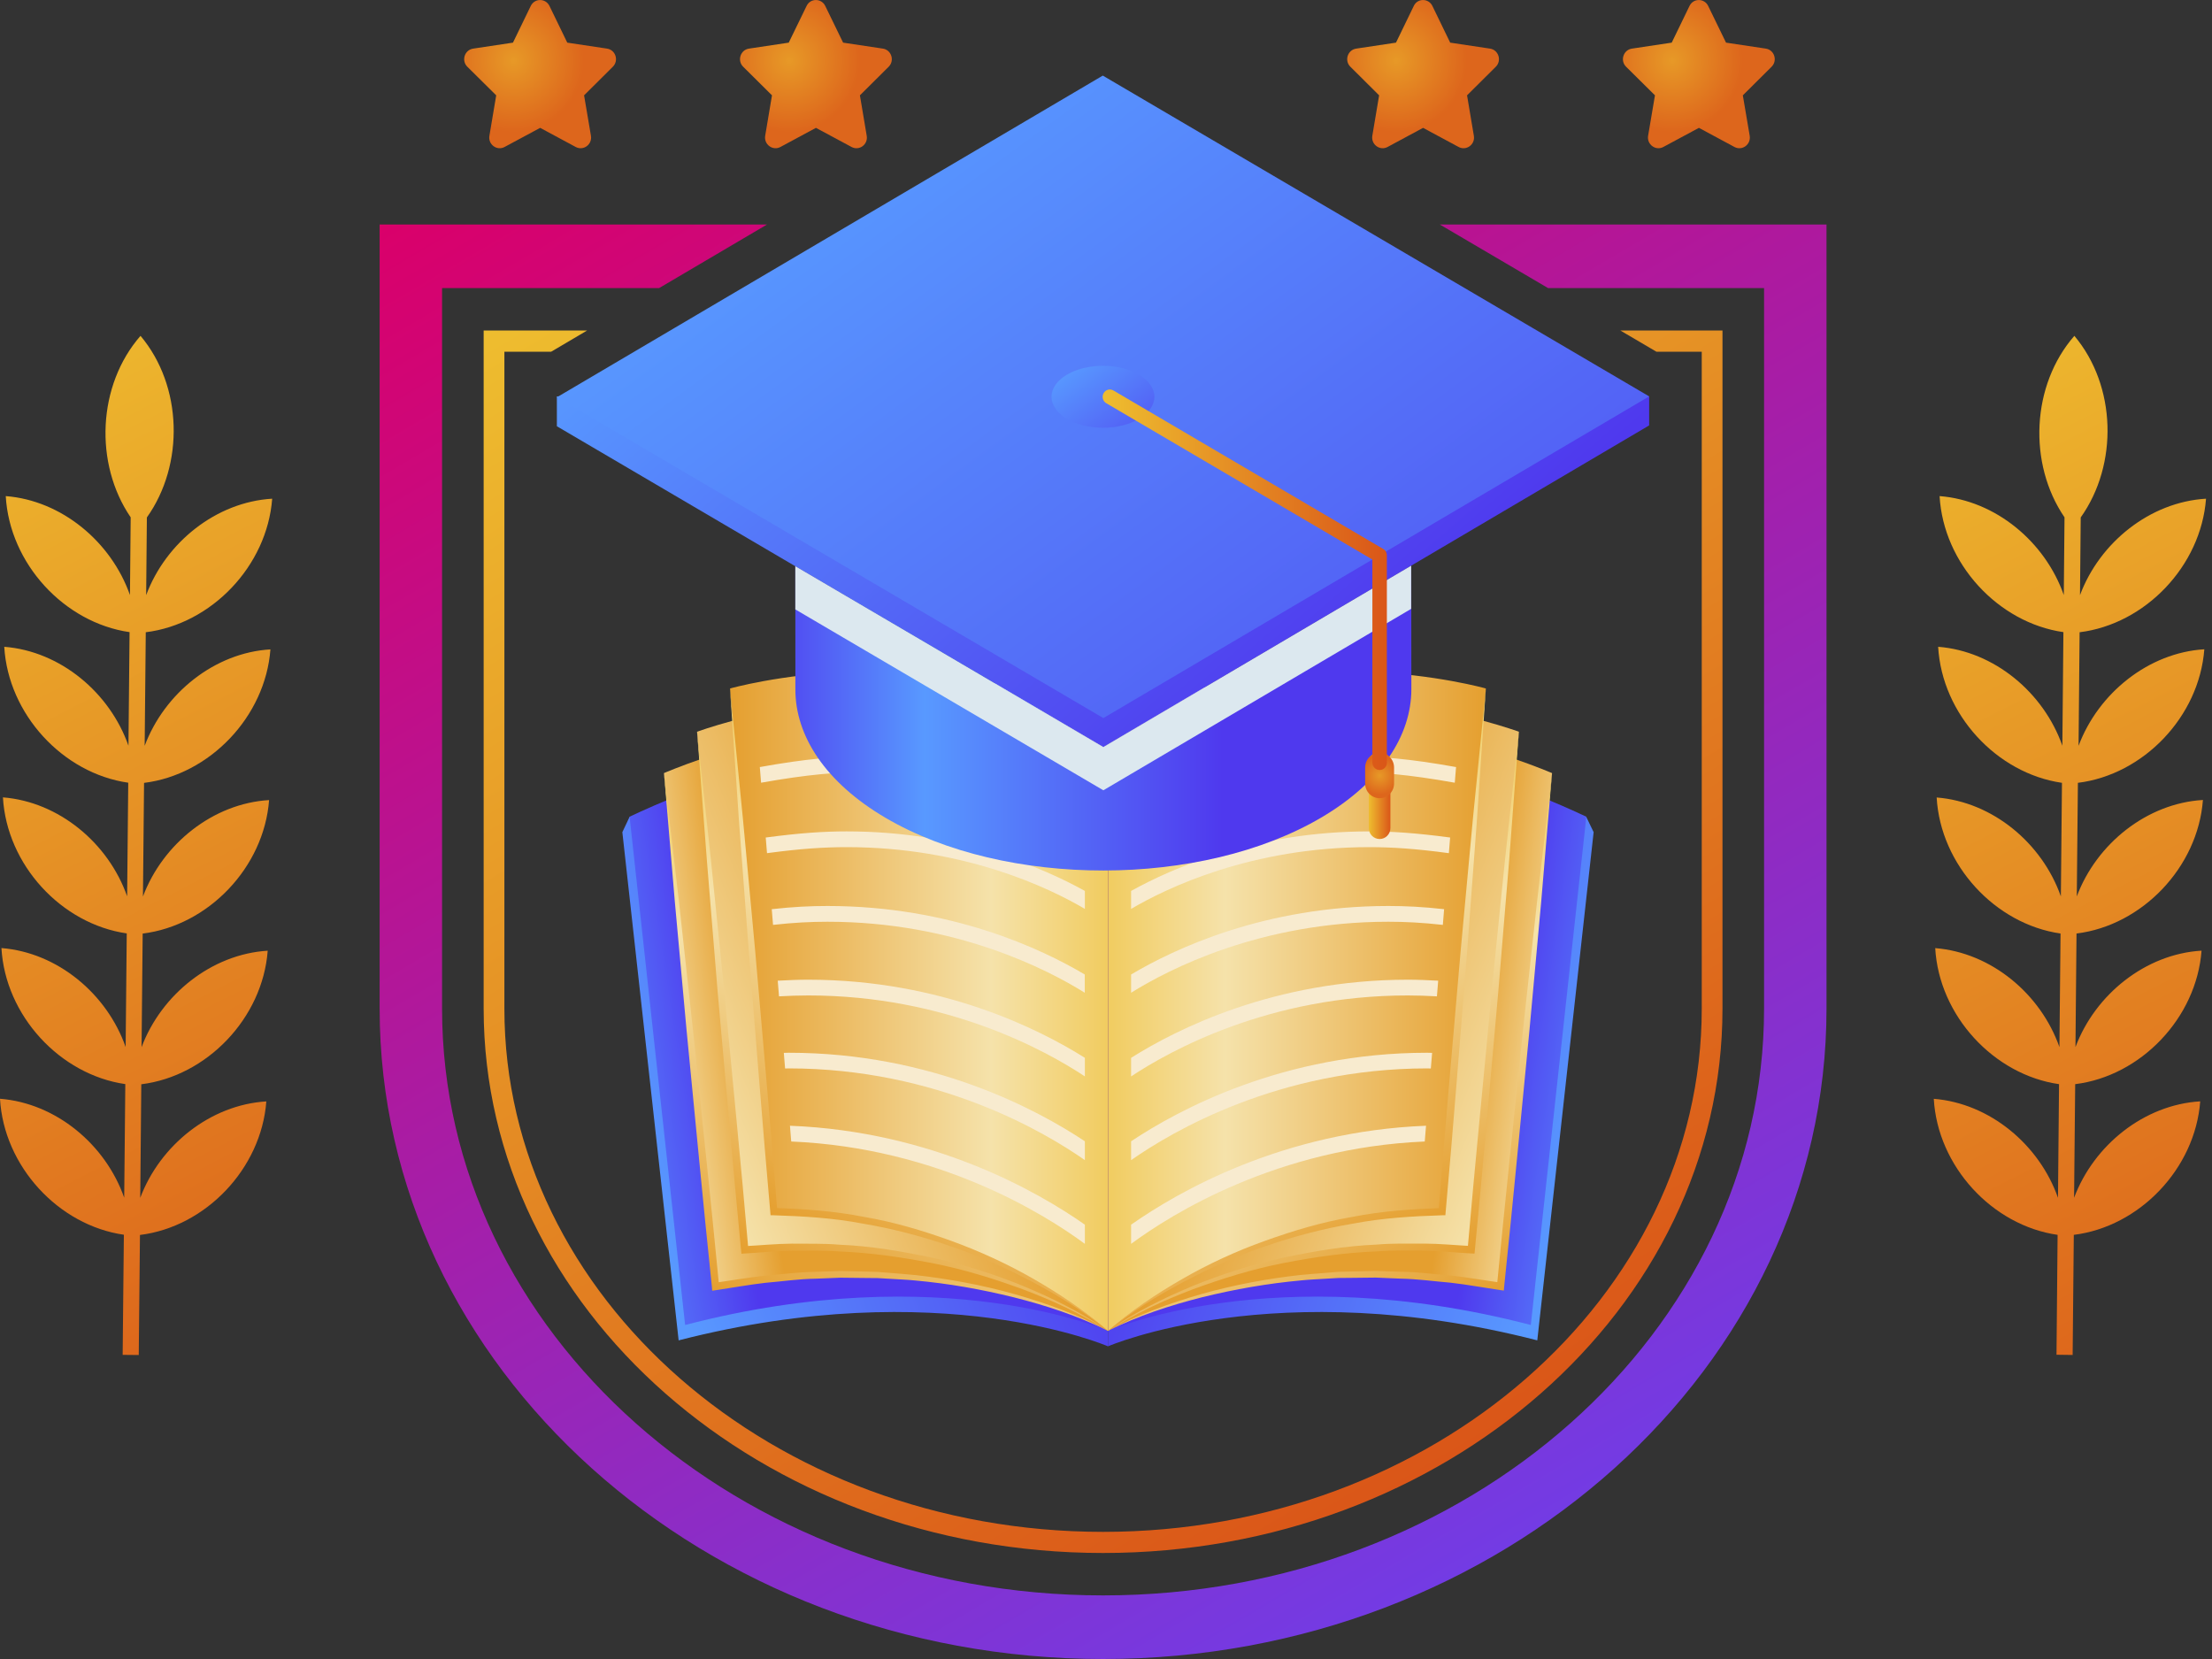 <svg width="40" height="30" viewBox="0 0 40 30" fill="none" xmlns="http://www.w3.org/2000/svg">
<rect x="0" y="0" width="40" height="30" fill="#333333" stroke="none"/>
<g clip-path="url(#clip0_2_627)">
<path d="M26.037 4.06L27.995 5.21H31.9V18.239C31.9 24.089 26.539 28.85 19.947 28.85C13.355 28.85 7.994 24.089 7.994 18.239V5.21H11.918L13.87 4.06H6.865V18.239C6.865 24.723 12.733 30 19.947 30C27.161 30 33.029 24.723 33.029 18.239V4.06H26.037Z" fill="url(#paint0_linear_2_627)"/>
<path d="M29.3 5.976L29.953 6.36H30.773V18.239C30.773 23.455 25.915 27.701 19.947 27.701C13.979 27.701 9.121 23.455 9.121 18.239V6.36H9.967L10.618 5.976H8.746V18.239C8.746 23.667 13.77 28.083 19.947 28.083C26.124 28.083 31.148 23.667 31.148 18.239V5.976H29.3Z" fill="url(#paint1_linear_2_627)"/>
<path d="M37.587 13.487L37.606 11.433C38.791 11.287 39.8 10.237 39.892 9.018C38.878 9.078 37.968 9.809 37.613 10.762L37.626 9.357C38.307 8.399 38.273 6.979 37.511 6.073C36.733 6.964 36.67 8.384 37.333 9.355L37.32 10.76C36.983 9.799 36.088 9.05 35.074 8.971C35.143 10.192 36.132 11.261 37.313 11.431L37.294 13.485C36.956 12.524 36.061 11.775 35.048 11.696C35.117 12.916 36.106 13.986 37.287 14.156L37.267 16.21C36.93 15.249 36.035 14.501 35.021 14.421C35.09 15.641 36.079 16.711 37.261 16.881L37.241 18.935C36.904 17.974 36.009 17.226 34.995 17.145C35.064 18.366 36.053 19.436 37.234 19.605L37.215 21.66C36.877 20.699 35.982 19.951 34.969 19.87C35.038 21.091 36.027 22.161 37.208 22.33L37.188 24.498L37.48 24.502L37.501 22.33C38.686 22.184 39.694 21.135 39.787 19.916C38.773 19.976 37.863 20.707 37.506 21.66L37.526 19.605C38.711 19.459 39.719 18.41 39.811 17.191C38.798 17.251 37.888 17.982 37.531 18.935L37.55 16.881C38.735 16.735 39.744 15.685 39.836 14.466C38.822 14.526 37.912 15.257 37.555 16.21L37.575 14.156C38.76 14.01 39.769 12.96 39.861 11.741C38.854 11.802 37.944 12.533 37.587 13.487Z" fill="url(#paint2_linear_2_627)"/>
<path d="M2.616 13.487L2.636 11.433C3.821 11.287 4.83 10.237 4.922 9.018C3.908 9.078 2.998 9.809 2.643 10.762L2.656 9.357C3.337 8.399 3.303 6.979 2.541 6.073C1.762 6.964 1.7 8.384 2.363 9.355L2.35 10.76C2.012 9.799 1.117 9.05 0.104 8.971C0.173 10.192 1.162 11.261 2.343 11.431L2.323 13.485C1.986 12.524 1.091 11.775 0.077 11.696C0.148 12.915 1.137 13.985 2.319 14.154L2.299 16.208C1.961 15.247 1.066 14.499 0.053 14.419C0.122 15.64 1.111 16.709 2.292 16.879L2.272 18.933C1.935 17.972 1.04 17.224 0.026 17.144C0.095 18.364 1.084 19.434 2.266 19.604L2.246 21.658C1.909 20.697 1.014 19.949 0 19.869C0.069 21.089 1.058 22.159 2.24 22.328L2.218 24.5L2.509 24.503L2.531 22.332C3.716 22.186 4.724 21.136 4.816 19.917C3.803 19.978 2.893 20.709 2.536 21.661L2.555 19.607C3.74 19.461 4.749 18.412 4.841 17.192C3.827 17.253 2.917 17.984 2.56 18.936L2.58 16.882C3.765 16.736 4.774 15.687 4.866 14.468C3.852 14.528 2.942 15.259 2.585 16.212L2.605 14.157C3.79 14.011 4.798 12.962 4.89 11.743C3.883 11.802 2.973 12.533 2.616 13.487Z" fill="url(#paint3_linear_2_627)"/>
<path d="M28.684 14.771L28.293 14.815C26.968 14.255 23.348 12.91 20.036 13.359V24.346C20.036 24.346 23.073 23.024 27.799 24.238L28.818 15.048L28.684 14.771Z" fill="url(#paint4_linear_2_627)"/>
<path d="M20.036 13.081V24.067C20.036 24.067 23.027 22.746 27.682 23.96L28.686 14.769C28.684 14.771 24.12 12.518 20.036 13.081Z" fill="url(#paint5_linear_2_627)"/>
<path d="M20.036 13.081V24.067C20.036 24.067 22.812 22.473 27.134 23.262L28.066 13.98C28.064 13.98 23.827 12.143 20.036 13.081Z" fill="url(#paint6_linear_2_627)"/>
<path d="M20.036 13.081V24.067C20.036 24.067 22.606 22.213 26.605 22.6L27.467 13.232C27.465 13.232 23.544 11.791 20.036 13.081Z" fill="url(#paint7_linear_2_627)"/>
<path d="M20.036 13.081V24.067C20.036 24.067 22.399 21.943 26.076 21.909L26.869 12.45C26.869 12.45 23.262 11.422 20.036 13.081Z" fill="url(#paint8_linear_2_627)"/>
<path d="M20.454 20.638V20.979C21.189 20.464 23.124 19.32 25.81 19.32C25.831 19.32 25.852 19.32 25.874 19.322L25.897 19.039C25.867 19.039 25.838 19.037 25.808 19.037C23.215 19.037 21.311 20.067 20.454 20.638Z" fill="#F8EBCF"/>
<path d="M20.454 19.129V19.465C21.16 18.997 22.96 17.999 25.458 18.001C25.629 18.001 25.805 18.007 25.984 18.017L26.007 17.734C25.821 17.724 25.637 17.716 25.458 17.716C23.042 17.716 21.271 18.614 20.454 19.129Z" fill="#F8EBCF"/>
<path d="M20.454 22.493C21.181 21.955 23.101 20.754 25.764 20.642L25.787 20.357C23.206 20.457 21.309 21.546 20.454 22.146V22.493Z" fill="#F8EBCF"/>
<path d="M24.418 13.676C22.534 13.676 21.146 14.241 20.452 14.602V14.924C21.059 14.59 22.459 13.961 24.418 13.961C24.919 13.961 25.461 14.003 26.307 14.154L26.33 13.871C25.482 13.718 24.931 13.676 24.418 13.676Z" fill="#F8EBCF"/>
<path d="M24.762 15.034C22.701 15.034 21.189 15.702 20.454 16.111V16.436C21.094 16.059 22.626 15.318 24.762 15.319C25.165 15.319 25.591 15.346 26.2 15.428L26.223 15.145C25.609 15.063 25.173 15.034 24.762 15.034Z" fill="#F8EBCF"/>
<path d="M25.107 16.383C22.869 16.383 21.23 17.161 20.454 17.622V17.952C21.128 17.531 22.792 16.668 25.107 16.668C25.405 16.668 25.716 16.683 26.091 16.725L26.114 16.441C25.732 16.398 25.413 16.383 25.107 16.383Z" fill="#F8EBCF"/>
<path d="M20.036 24.067C20.569 23.776 21.145 23.568 21.727 23.4C22.311 23.236 22.91 23.123 23.514 23.056C23.666 23.04 23.817 23.031 23.968 23.018L24.195 22.999L24.423 22.993L24.878 22.983L25.334 22.998C25.639 22.999 25.94 23.043 26.242 23.066C26.545 23.1 26.845 23.154 27.146 23.195L27.069 23.256C27.217 21.708 27.384 20.162 27.542 18.616L27.796 16.297L28.066 13.98L27.87 16.304L27.658 18.626C27.505 20.174 27.363 21.721 27.2 23.268L27.194 23.338L27.123 23.328C26.825 23.284 26.529 23.229 26.229 23.195C25.93 23.17 25.63 23.127 25.329 23.122L24.878 23.103L24.427 23.108L24.202 23.11L23.977 23.123C23.827 23.133 23.675 23.138 23.526 23.154C22.925 23.209 22.329 23.313 21.744 23.457C21.156 23.606 20.577 23.794 20.036 24.067Z" fill="url(#paint9_linear_2_627)"/>
<path d="M20.036 24.067C20.508 23.739 21.023 23.482 21.553 23.261C22.083 23.043 22.632 22.869 23.192 22.746C23.751 22.627 24.319 22.53 24.893 22.506C25.18 22.481 25.466 22.489 25.752 22.488C26.038 22.489 26.325 22.518 26.611 22.533L26.539 22.593C26.674 21.031 26.832 19.471 26.976 17.91L27.213 15.569L27.467 13.23L27.289 15.576L27.095 17.92C26.953 19.481 26.823 21.044 26.67 22.605L26.664 22.669L26.598 22.666C26.315 22.651 26.032 22.62 25.749 22.615C25.466 22.617 25.181 22.605 24.898 22.629C24.33 22.651 23.768 22.731 23.21 22.84C22.652 22.949 22.107 23.118 21.573 23.314C21.039 23.517 20.518 23.756 20.036 24.067Z" fill="url(#paint10_linear_2_627)"/>
<path d="M20.036 24.067C20.449 23.707 20.904 23.4 21.38 23.128C21.854 22.855 22.352 22.625 22.868 22.441C23.381 22.256 23.907 22.099 24.447 22.007C24.984 21.899 25.532 21.864 26.078 21.844L26.014 21.904C26.137 20.326 26.28 18.752 26.415 17.176L26.634 14.813L26.869 12.452L26.708 14.82L26.532 17.186C26.404 18.762 26.284 20.34 26.142 21.916L26.137 21.975L26.078 21.976C25.54 21.993 24.998 22.025 24.467 22.127C23.934 22.216 23.409 22.355 22.897 22.53C22.384 22.701 21.887 22.927 21.406 23.179C20.926 23.432 20.46 23.722 20.036 24.067Z" fill="url(#paint11_linear_2_627)"/>
<path d="M11.385 14.771L11.778 14.815C13.103 14.255 16.723 12.91 20.036 13.359V24.346C20.036 24.346 16.998 23.024 12.272 24.238L11.254 15.048L11.385 14.771Z" fill="url(#paint12_linear_2_627)"/>
<path d="M20.036 13.081V24.067C20.036 24.067 17.044 22.746 12.389 23.96L11.385 14.769C11.385 14.771 15.95 12.518 20.036 13.081Z" fill="url(#paint13_linear_2_627)"/>
<path d="M20.036 13.081V24.067C20.036 24.067 17.26 22.473 12.937 23.262L12.006 13.98C12.006 13.98 16.243 12.143 20.036 13.081Z" fill="url(#paint14_linear_2_627)"/>
<path d="M20.036 13.081V24.067C20.036 24.067 17.465 22.213 13.467 22.6L12.605 13.232C12.605 13.232 16.526 11.791 20.036 13.081Z" fill="url(#paint15_linear_2_627)"/>
<path d="M20.036 13.081V24.067C20.036 24.067 17.673 21.943 13.995 21.909L13.202 12.45C13.202 12.45 16.807 11.422 20.036 13.081Z" fill="url(#paint16_linear_2_627)"/>
<path d="M19.618 20.638V20.979C18.882 20.464 16.947 19.32 14.262 19.32C14.24 19.32 14.219 19.32 14.197 19.322L14.174 19.039C14.204 19.039 14.234 19.037 14.263 19.037C16.855 19.037 18.759 20.067 19.618 20.638Z" fill="#F8EBCF"/>
<path d="M19.618 19.129V19.465C18.912 18.997 17.112 17.999 14.614 18.001C14.443 18.001 14.267 18.007 14.087 18.017L14.064 17.734C14.25 17.724 14.434 17.716 14.614 17.716C17.029 17.716 18.8 18.614 19.618 19.129Z" fill="#F8EBCF"/>
<path d="M19.618 22.493C18.89 21.955 16.97 20.754 14.308 20.642L14.285 20.357C16.865 20.457 18.762 21.546 19.618 22.146V22.493Z" fill="#F8EBCF"/>
<path d="M15.652 13.676C17.536 13.676 18.923 14.241 19.618 14.602V14.924C19.011 14.59 17.61 13.961 15.652 13.961C15.15 13.961 14.609 14.003 13.763 14.154L13.74 13.871C14.587 13.718 15.139 13.676 15.652 13.676Z" fill="#F8EBCF"/>
<path d="M15.31 15.034C17.37 15.034 18.882 15.702 19.618 16.111V16.436C18.978 16.059 17.446 15.318 15.31 15.319C14.907 15.319 14.48 15.346 13.87 15.428L13.847 15.145C14.462 15.063 14.897 15.034 15.31 15.034Z" fill="#F8EBCF"/>
<path d="M14.963 16.383C17.2 16.383 18.839 17.161 19.616 17.622V17.952C18.941 17.531 17.278 16.668 14.963 16.668C14.665 16.668 14.354 16.683 13.979 16.725L13.956 16.441C14.337 16.398 14.656 16.383 14.963 16.383Z" fill="#F8EBCF"/>
<path d="M20.036 24.067C19.493 23.794 18.913 23.606 18.329 23.459C17.744 23.314 17.148 23.209 16.547 23.155C16.397 23.14 16.246 23.135 16.096 23.125L15.871 23.112L15.645 23.11L15.195 23.105L14.744 23.123C14.443 23.127 14.143 23.172 13.844 23.197C13.544 23.231 13.248 23.286 12.95 23.33L12.879 23.34L12.873 23.269C12.71 21.723 12.568 20.175 12.415 18.628L12.203 16.305L12.007 13.981L12.277 16.299L12.53 18.618C12.688 20.164 12.856 21.71 13.004 23.258L12.927 23.197C13.228 23.155 13.528 23.102 13.831 23.068C14.133 23.044 14.434 23.003 14.739 22.999L15.195 22.984L15.65 22.994L15.877 23.001L16.105 23.019C16.256 23.033 16.407 23.041 16.559 23.058C17.163 23.127 17.762 23.237 18.346 23.402C18.927 23.568 19.503 23.776 20.036 24.067Z" fill="url(#paint17_linear_2_627)"/>
<path d="M20.036 24.067C19.553 23.756 19.032 23.517 18.499 23.316C17.964 23.12 17.419 22.951 16.861 22.842C16.304 22.734 15.741 22.652 15.173 22.63C14.89 22.607 14.607 22.619 14.322 22.617C14.039 22.62 13.756 22.651 13.473 22.667L13.408 22.671L13.401 22.607C13.248 21.046 13.118 19.483 12.976 17.922L12.784 15.578L12.605 13.232L12.858 15.571L13.095 17.912C13.241 19.473 13.399 21.032 13.533 22.595L13.46 22.535C13.746 22.521 14.033 22.491 14.319 22.489C14.605 22.493 14.893 22.483 15.178 22.508C15.751 22.531 16.319 22.629 16.88 22.748C17.439 22.87 17.989 23.044 18.518 23.262C19.048 23.482 19.563 23.74 20.036 24.067Z" fill="url(#paint18_linear_2_627)"/>
<path d="M20.036 24.067C19.611 23.722 19.145 23.432 18.665 23.179C18.183 22.927 17.688 22.703 17.174 22.53C16.662 22.354 16.137 22.216 15.604 22.127C15.073 22.025 14.533 21.993 13.993 21.976L13.934 21.975L13.929 21.916C13.788 20.34 13.668 18.762 13.539 17.186L13.361 14.818L13.2 12.45L13.435 14.811L13.654 17.174C13.789 18.75 13.934 20.326 14.056 21.903L13.992 21.842C14.538 21.862 15.084 21.898 15.622 22.005C16.162 22.096 16.689 22.253 17.202 22.439C17.715 22.625 18.216 22.855 18.69 23.127C19.165 23.4 19.623 23.707 20.036 24.067Z" fill="url(#paint19_linear_2_627)"/>
<path d="M28.93 7.168L19.942 1.89L10.987 7.168H10.07V7.708L19.952 13.51L29.822 7.693V7.168H28.93Z" fill="url(#paint20_linear_2_627)"/>
<path d="M19.952 13.51L14.382 10.239L14.383 12.469C14.383 13.309 14.926 14.149 16.012 14.788C18.181 16.062 21.73 16.059 23.898 14.781C24.439 14.461 24.846 14.09 25.115 13.696C25.387 13.3 25.522 12.88 25.522 12.46L25.52 10.229L19.952 13.51Z" fill="url(#paint21_linear_2_627)"/>
<path d="M19.942 1.367L10.07 7.184L19.952 12.985L29.822 7.168L19.942 1.367Z" fill="url(#paint22_linear_2_627)"/>
<path d="M25.518 11.01V10.23L19.952 13.51L14.382 10.239V11.02L19.952 14.291L25.518 11.01Z" fill="#DCE8EF"/>
<path d="M20.875 7.175C20.875 7.485 20.459 7.735 19.945 7.735C19.432 7.735 19.015 7.484 19.015 7.175C19.015 6.865 19.432 6.615 19.945 6.615C20.46 6.615 20.875 6.867 20.875 7.175Z" fill="url(#paint23_linear_2_627)"/>
<path d="M24.948 15.172C24.839 15.172 24.752 15.083 24.752 14.972V13.792C24.752 13.681 24.839 13.592 24.948 13.592C25.056 13.592 25.143 13.681 25.143 13.792V14.972C25.143 15.083 25.056 15.172 24.948 15.172Z" fill="url(#paint24_linear_2_627)"/>
<path d="M24.948 14.434C24.803 14.434 24.686 14.315 24.686 14.168V13.879C24.686 13.732 24.803 13.612 24.948 13.612C25.092 13.612 25.209 13.732 25.209 13.879V14.168C25.209 14.315 25.092 14.434 24.948 14.434Z" fill="url(#paint25_radial_2_627)"/>
<path d="M24.948 13.924C24.875 13.924 24.817 13.864 24.817 13.792V10.118L20.004 7.291C19.942 7.254 19.921 7.173 19.957 7.11C19.993 7.046 20.072 7.024 20.134 7.061L25.013 9.927C25.055 9.95 25.079 9.994 25.079 10.043V13.793C25.079 13.866 25.02 13.924 24.948 13.924Z" fill="url(#paint26_linear_2_627)"/>
<path d="M30.889 0.107L31.212 0.771L31.931 0.879C32.086 0.902 32.148 1.095 32.036 1.207L31.516 1.724L31.64 2.455C31.666 2.612 31.505 2.732 31.365 2.658L30.722 2.312L30.078 2.658C29.94 2.732 29.777 2.612 29.803 2.455L29.927 1.724L29.405 1.207C29.293 1.097 29.354 0.902 29.511 0.879L30.23 0.771L30.552 0.107C30.62 -0.035 30.82 -0.035 30.889 0.107Z" fill="url(#paint27_radial_2_627)"/>
<path d="M25.902 0.107L26.224 0.771L26.944 0.879C27.098 0.902 27.161 1.095 27.049 1.207L26.529 1.724L26.652 2.455C26.679 2.612 26.517 2.732 26.377 2.658L25.734 2.312L25.091 2.658C24.952 2.732 24.79 2.612 24.816 2.455L24.939 1.724L24.419 1.207C24.307 1.097 24.368 0.902 24.525 0.879L25.244 0.771L25.566 0.107C25.632 -0.035 25.833 -0.035 25.902 0.107Z" fill="url(#paint28_radial_2_627)"/>
<path d="M14.923 0.107L15.246 0.771L15.965 0.879C16.119 0.902 16.182 1.095 16.07 1.207L15.55 1.724L15.673 2.455C15.7 2.612 15.539 2.732 15.399 2.658L14.755 2.312L14.112 2.658C13.974 2.732 13.811 2.612 13.837 2.455L13.96 1.724L13.439 1.207C13.327 1.097 13.388 0.902 13.544 0.879L14.263 0.771L14.586 0.107C14.653 -0.035 14.854 -0.035 14.923 0.107Z" fill="url(#paint29_radial_2_627)"/>
<path d="M9.936 0.107L10.258 0.771L10.977 0.879C11.132 0.902 11.194 1.095 11.082 1.207L10.562 1.724L10.686 2.455C10.712 2.612 10.551 2.732 10.411 2.658L9.768 2.312L9.124 2.658C8.986 2.732 8.823 2.612 8.85 2.455L8.973 1.724L8.451 1.207C8.339 1.097 8.4 0.902 8.557 0.879L9.276 0.771L9.598 0.107C9.667 -0.035 9.866 -0.035 9.936 0.107Z" fill="url(#paint30_radial_2_627)"/>
</g>
<defs>
<linearGradient id="paint0_linear_2_627" x1="13.065" y1="0.412" x2="28.767" y2="27.101" gradientUnits="userSpaceOnUse">
<stop stop-color="#DA006A"/>
<stop offset="1" stop-color="#733BE4"/>
</linearGradient>
<linearGradient id="paint1_linear_2_627" x1="14.05" y1="2.856" x2="27.465" y2="25.659" gradientUnits="userSpaceOnUse">
<stop stop-color="#EEBD2F"/>
<stop offset="1" stop-color="#DA5618"/>
</linearGradient>
<linearGradient id="paint2_linear_2_627" x1="33.335" y1="6.315" x2="43.258" y2="25.791" gradientUnits="userSpaceOnUse">
<stop stop-color="#EEBD2F"/>
<stop offset="1" stop-color="#DA5618"/>
</linearGradient>
<linearGradient id="paint3_linear_2_627" x1="-1.636" y1="6.315" x2="8.287" y2="25.791" gradientUnits="userSpaceOnUse">
<stop stop-color="#EEBD2F"/>
<stop offset="1" stop-color="#DA5618"/>
</linearGradient>
<linearGradient id="paint4_linear_2_627" x1="28.624" y1="21.123" x2="21.053" y2="18.447" gradientUnits="userSpaceOnUse">
<stop stop-color="#5899FF"/>
<stop offset="1" stop-color="#4F39EE"/>
</linearGradient>
<linearGradient id="paint5_linear_2_627" x1="29.605" y1="20.44" x2="26.89" y2="20.022" gradientUnits="userSpaceOnUse">
<stop stop-color="#5899FF"/>
<stop offset="1" stop-color="#4F39EE"/>
</linearGradient>
<linearGradient id="paint6_linear_2_627" x1="28.946" y1="19.538" x2="26.441" y2="19.174" gradientUnits="userSpaceOnUse">
<stop stop-color="#F1CC60"/>
<stop offset="0.31" stop-color="#F5E2AA"/>
<stop offset="1" stop-color="#E59F2F"/>
</linearGradient>
<linearGradient id="paint7_linear_2_627" x1="29.627" y1="21.154" x2="22.791" y2="18.349" gradientUnits="userSpaceOnUse">
<stop stop-color="#F1CC60"/>
<stop offset="0.31" stop-color="#F5E2AA"/>
<stop offset="1" stop-color="#E59F2F"/>
</linearGradient>
<linearGradient id="paint8_linear_2_627" x1="20.035" y1="18.102" x2="26.869" y2="18.102" gradientUnits="userSpaceOnUse">
<stop stop-color="#F1CC60"/>
<stop offset="0.31" stop-color="#F5E2AA"/>
<stop offset="1" stop-color="#E59F2F"/>
</linearGradient>
<linearGradient id="paint9_linear_2_627" x1="22.89" y1="16.977" x2="26.781" y2="23.589" gradientUnits="userSpaceOnUse">
<stop stop-color="#F1CC60"/>
<stop offset="0.31" stop-color="#F5E2AA"/>
<stop offset="1" stop-color="#E59F2F"/>
</linearGradient>
<linearGradient id="paint10_linear_2_627" x1="22.357" y1="16.19" x2="26.301" y2="22.893" gradientUnits="userSpaceOnUse">
<stop stop-color="#F1CC60"/>
<stop offset="0.31" stop-color="#F5E2AA"/>
<stop offset="1" stop-color="#E59F2F"/>
</linearGradient>
<linearGradient id="paint11_linear_2_627" x1="21.819" y1="15.375" x2="25.817" y2="22.171" gradientUnits="userSpaceOnUse">
<stop stop-color="#F1CC60"/>
<stop offset="0.31" stop-color="#F5E2AA"/>
<stop offset="1" stop-color="#E59F2F"/>
</linearGradient>
<linearGradient id="paint12_linear_2_627" x1="11.447" y1="21.123" x2="19.018" y2="18.447" gradientUnits="userSpaceOnUse">
<stop stop-color="#5899FF"/>
<stop offset="1" stop-color="#4F39EE"/>
</linearGradient>
<linearGradient id="paint13_linear_2_627" x1="10.465" y1="20.44" x2="13.18" y2="20.022" gradientUnits="userSpaceOnUse">
<stop stop-color="#5899FF"/>
<stop offset="1" stop-color="#4F39EE"/>
</linearGradient>
<linearGradient id="paint14_linear_2_627" x1="11.124" y1="19.538" x2="13.629" y2="19.174" gradientUnits="userSpaceOnUse">
<stop stop-color="#F1CC60"/>
<stop offset="0.31" stop-color="#F5E2AA"/>
<stop offset="1" stop-color="#E59F2F"/>
</linearGradient>
<linearGradient id="paint15_linear_2_627" x1="10.444" y1="21.154" x2="17.28" y2="18.349" gradientUnits="userSpaceOnUse">
<stop stop-color="#F1CC60"/>
<stop offset="0.31" stop-color="#F5E2AA"/>
<stop offset="1" stop-color="#E59F2F"/>
</linearGradient>
<linearGradient id="paint16_linear_2_627" x1="20.035" y1="18.101" x2="13.201" y2="18.101" gradientUnits="userSpaceOnUse">
<stop stop-color="#F1CC60"/>
<stop offset="0.31" stop-color="#F5E2AA"/>
<stop offset="1" stop-color="#E59F2F"/>
</linearGradient>
<linearGradient id="paint17_linear_2_627" x1="17.18" y1="16.977" x2="13.29" y2="23.589" gradientUnits="userSpaceOnUse">
<stop stop-color="#F1CC60"/>
<stop offset="0.31" stop-color="#F5E2AA"/>
<stop offset="1" stop-color="#E59F2F"/>
</linearGradient>
<linearGradient id="paint18_linear_2_627" x1="17.714" y1="16.19" x2="13.77" y2="22.893" gradientUnits="userSpaceOnUse">
<stop stop-color="#F1CC60"/>
<stop offset="0.31" stop-color="#F5E2AA"/>
<stop offset="1" stop-color="#E59F2F"/>
</linearGradient>
<linearGradient id="paint19_linear_2_627" x1="18.252" y1="15.375" x2="14.254" y2="22.171" gradientUnits="userSpaceOnUse">
<stop stop-color="#F1CC60"/>
<stop offset="0.31" stop-color="#F5E2AA"/>
<stop offset="1" stop-color="#E59F2F"/>
</linearGradient>
<linearGradient id="paint20_linear_2_627" x1="15.478" y1="2.067" x2="24.271" y2="12.245" gradientUnits="userSpaceOnUse">
<stop stop-color="#5899FF"/>
<stop offset="1" stop-color="#4F39EE"/>
</linearGradient>
<linearGradient id="paint21_linear_2_627" x1="14.346" y1="12.986" x2="22.115" y2="12.986" gradientUnits="userSpaceOnUse">
<stop stop-color="#514FF2"/>
<stop offset="0.305" stop-color="#5899FF"/>
<stop offset="1" stop-color="#4F39EE"/>
</linearGradient>
<linearGradient id="paint22_linear_2_627" x1="16.218" y1="1.881" x2="29.041" y2="19.416" gradientUnits="userSpaceOnUse">
<stop stop-color="#5899FF"/>
<stop offset="1" stop-color="#4F39EE"/>
</linearGradient>
<linearGradient id="paint23_linear_2_627" x1="19.491" y1="6.529" x2="21.057" y2="8.67" gradientUnits="userSpaceOnUse">
<stop stop-color="#5899FF"/>
<stop offset="1" stop-color="#4F39EE"/>
</linearGradient>
<linearGradient id="paint24_linear_2_627" x1="24.752" y1="14.382" x2="25.144" y2="14.382" gradientUnits="userSpaceOnUse">
<stop stop-color="#EEBD2F"/>
<stop offset="1" stop-color="#DA5618"/>
</linearGradient>
<radialGradient id="paint25_radial_2_627" cx="0" cy="0" r="1" gradientUnits="userSpaceOnUse" gradientTransform="translate(24.948 14.024) scale(0.339 0.346)">
<stop stop-color="#E79927"/>
<stop offset="1" stop-color="#DD661C"/>
</radialGradient>
<linearGradient id="paint26_linear_2_627" x1="19.939" y1="10.484" x2="25.079" y2="10.484" gradientUnits="userSpaceOnUse">
<stop stop-color="#EEBD2F"/>
<stop offset="1" stop-color="#DA5618"/>
</linearGradient>
<radialGradient id="paint27_radial_2_627" cx="0" cy="0" r="1" gradientUnits="userSpaceOnUse" gradientTransform="translate(30.238 1.092) scale(1.276 1.3)">
<stop stop-color="#E79927"/>
<stop offset="1" stop-color="#DD661C"/>
</radialGradient>
<radialGradient id="paint28_radial_2_627" cx="0" cy="0" r="1" gradientUnits="userSpaceOnUse" gradientTransform="translate(25.25 1.092) scale(1.276 1.3)">
<stop stop-color="#E79927"/>
<stop offset="1" stop-color="#DD661C"/>
</radialGradient>
<radialGradient id="paint29_radial_2_627" cx="0" cy="0" r="1" gradientUnits="userSpaceOnUse" gradientTransform="translate(14.272 1.092) scale(1.276 1.3)">
<stop stop-color="#E79927"/>
<stop offset="1" stop-color="#DD661C"/>
</radialGradient>
<radialGradient id="paint30_radial_2_627" cx="0" cy="0" r="1" gradientUnits="userSpaceOnUse" gradientTransform="translate(9.284 1.092) scale(1.276 1.3)">
<stop stop-color="#E79927"/>
<stop offset="1" stop-color="#DD661C"/>
</radialGradient>
<clipPath id="clip0_2_627">
<rect width="39.894" height="30" fill="white"/>
</clipPath>
</defs>
</svg>
